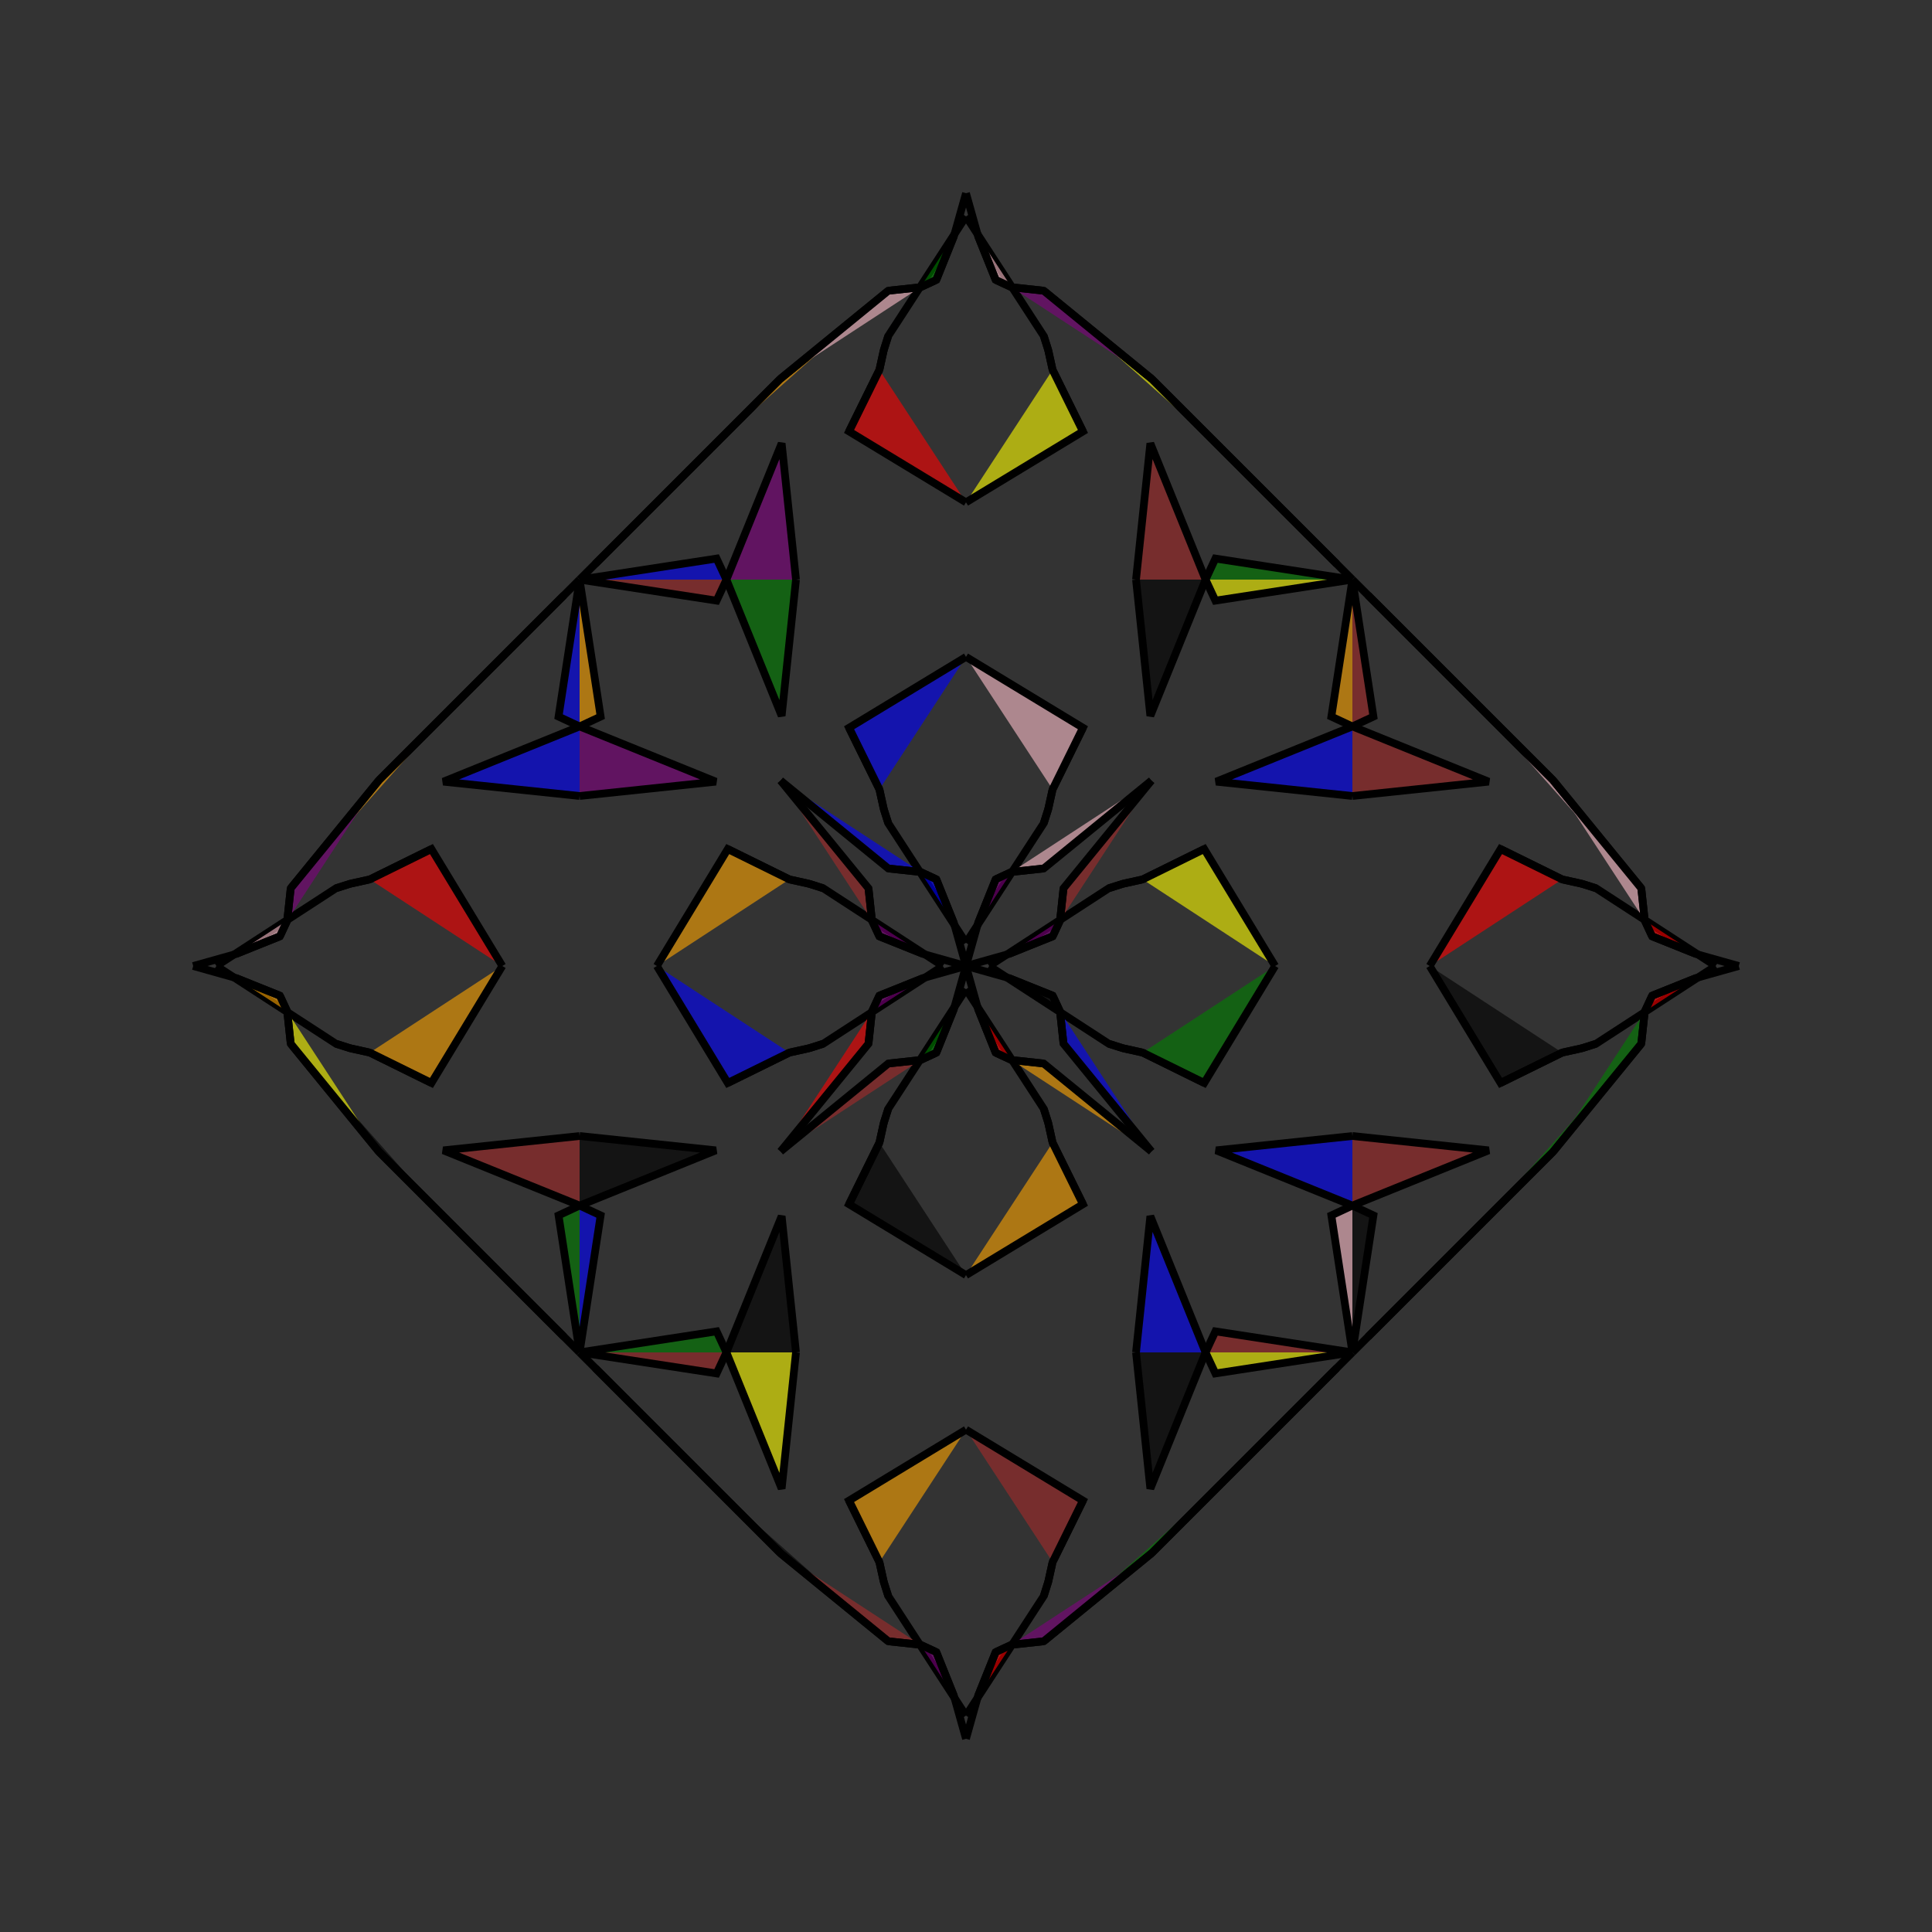 <?xml version="1.0" encoding="UTF-8"?>
<svg xmlns="http://www.w3.org/2000/svg" xmlns:xlink="http://www.w3.org/1999/xlink"
     width="250" height="250" viewBox="-125.0 -125.0 250 250">
<rect x="-125.0" y="-125.0" width="250" height="250" fill="#333333" stroke="none"/>
<defs>
</defs>
<path d="M3.0,-0.0 L18.481,-10.063 L20.292,-10.638" fill="brown" fill-opacity="0.6" stroke="black" stroke-width="1" />
<path d="M3.0,-0.0 L18.481,10.063 L20.292,10.638" fill="brown" fill-opacity="0.6" stroke="black" stroke-width="1" />
<path d="M18.481,-10.063 L20.292,-10.638 L22.859,-11.206" fill="purple" fill-opacity="0.6" stroke="black" stroke-width="1" />
<path d="M18.481,10.063 L20.292,10.638 L22.859,11.206" fill="black" fill-opacity="0.6" stroke="black" stroke-width="1" />
<path d="M20.292,-10.638 L22.859,-11.206 L30.827,-15.133" fill="purple" fill-opacity="0.6" stroke="black" stroke-width="1" />
<path d="M20.292,10.638 L22.859,11.206 L30.827,15.133" fill="black" fill-opacity="0.6" stroke="black" stroke-width="1" />
<path d="M22.859,-11.206 L30.827,-15.133 L40.0,-0.0" fill="yellow" fill-opacity="0.6" stroke="black" stroke-width="1" />
<path d="M22.859,11.206 L30.827,15.133 L40.0,-0.0" fill="green" fill-opacity="0.6" stroke="black" stroke-width="1" />
<path d="M50.0,-22.0 L32.368,-23.854 L50.0,-31.0" fill="blue" fill-opacity="0.6" stroke="black" stroke-width="1" />
<path d="M50.0,22.0 L32.368,23.854 L50.0,31.0" fill="blue" fill-opacity="0.6" stroke="black" stroke-width="1" />
<path d="M50.0,-31.0 L47.277,-32.272 L50.0,-50.0" fill="orange" fill-opacity="0.6" stroke="black" stroke-width="1" />
<path d="M50.0,31.0 L47.277,32.272 L50.0,50.0" fill="pink" fill-opacity="0.6" stroke="black" stroke-width="1" />
<path d="M50.0,50.0 L48.0,52.0 L33.0,67.0" fill="brown" fill-opacity="0.6" stroke="black" stroke-width="1" />
<path d="M50.0,-50.0 L48.0,-52.0 L33.0,-67.0" fill="red" fill-opacity="0.6" stroke="black" stroke-width="1" />
<path d="M48.0,52.0 L33.0,67.0 L24.0,76.0" fill="blue" fill-opacity="0.6" stroke="black" stroke-width="1" />
<path d="M48.0,-52.0 L33.0,-67.0 L24.0,-76.0" fill="orange" fill-opacity="0.6" stroke="black" stroke-width="1" />
<path d="M33.0,67.0 L24.0,76.0 L10.054,87.382" fill="green" fill-opacity="0.6" stroke="black" stroke-width="1" />
<path d="M33.0,-67.0 L24.0,-76.0 L10.054,-87.382" fill="yellow" fill-opacity="0.6" stroke="black" stroke-width="1" />
<path d="M24.0,-24.0 L12.618,-10.054 L12.169,-5.889" fill="brown" fill-opacity="0.6" stroke="black" stroke-width="1" />
<path d="M24.0,24.0 L12.618,10.054 L12.169,5.889" fill="blue" fill-opacity="0.6" stroke="black" stroke-width="1" />
<path d="M12.618,-10.054 L12.169,-5.889 L11.214,-3.837" fill="purple" fill-opacity="0.6" stroke="black" stroke-width="1" />
<path d="M12.618,10.054 L12.169,5.889 L11.214,3.837" fill="brown" fill-opacity="0.6" stroke="black" stroke-width="1" />
<path d="M12.169,-5.889 L11.214,-3.837 L5.532,-1.555" fill="purple" fill-opacity="0.6" stroke="black" stroke-width="1" />
<path d="M12.169,5.889 L11.214,3.837 L5.532,1.555" fill="black" fill-opacity="0.6" stroke="black" stroke-width="1" />
<path d="M11.214,-3.837 L5.532,-1.555 L0.0,-0.0" fill="black" fill-opacity="0.6" stroke="black" stroke-width="1" />
<path d="M11.214,3.837 L5.532,1.555 L0.0,-0.0" fill="orange" fill-opacity="0.6" stroke="black" stroke-width="1" />
<path d="M-3.0,-0.0 L-18.481,-10.063 L-20.292,-10.638" fill="red" fill-opacity="0.6" stroke="black" stroke-width="1" />
<path d="M-3.0,-0.0 L-18.481,10.063 L-20.292,10.638" fill="blue" fill-opacity="0.6" stroke="black" stroke-width="1" />
<path d="M-18.481,-10.063 L-20.292,-10.638 L-22.859,-11.206" fill="green" fill-opacity="0.6" stroke="black" stroke-width="1" />
<path d="M-18.481,10.063 L-20.292,10.638 L-22.859,11.206" fill="pink" fill-opacity="0.6" stroke="black" stroke-width="1" />
<path d="M-20.292,-10.638 L-22.859,-11.206 L-30.827,-15.133" fill="green" fill-opacity="0.6" stroke="black" stroke-width="1" />
<path d="M-20.292,10.638 L-22.859,11.206 L-30.827,15.133" fill="blue" fill-opacity="0.6" stroke="black" stroke-width="1" />
<path d="M-22.859,-11.206 L-30.827,-15.133 L-40.0,-0.0" fill="orange" fill-opacity="0.6" stroke="black" stroke-width="1" />
<path d="M-22.859,11.206 L-30.827,15.133 L-40.0,-0.0" fill="blue" fill-opacity="0.6" stroke="black" stroke-width="1" />
<path d="M-50.0,-22.0 L-32.368,-23.854 L-50.0,-31.0" fill="purple" fill-opacity="0.6" stroke="black" stroke-width="1" />
<path d="M-50.0,22.0 L-32.368,23.854 L-50.0,31.0" fill="black" fill-opacity="0.6" stroke="black" stroke-width="1" />
<path d="M-50.0,-31.0 L-47.277,-32.272 L-50.0,-50.0" fill="orange" fill-opacity="0.6" stroke="black" stroke-width="1" />
<path d="M-50.0,31.0 L-47.277,32.272 L-50.0,50.0" fill="blue" fill-opacity="0.6" stroke="black" stroke-width="1" />
<path d="M-50.0,50.0 L-48.0,52.0 L-33.0,67.0" fill="black" fill-opacity="0.6" stroke="black" stroke-width="1" />
<path d="M-50.0,-50.0 L-48.0,-52.0 L-33.0,-67.0" fill="orange" fill-opacity="0.6" stroke="black" stroke-width="1" />
<path d="M-48.0,52.0 L-33.0,67.0 L-24.0,76.0" fill="red" fill-opacity="0.6" stroke="black" stroke-width="1" />
<path d="M-48.0,-52.0 L-33.0,-67.0 L-24.0,-76.0" fill="yellow" fill-opacity="0.6" stroke="black" stroke-width="1" />
<path d="M-33.0,67.0 L-24.0,76.0 L-10.054,87.382" fill="black" fill-opacity="0.6" stroke="black" stroke-width="1" />
<path d="M-33.0,-67.0 L-24.0,-76.0 L-10.054,-87.382" fill="orange" fill-opacity="0.6" stroke="black" stroke-width="1" />
<path d="M-24.0,-24.0 L-12.618,-10.054 L-12.169,-5.889" fill="brown" fill-opacity="0.6" stroke="black" stroke-width="1" />
<path d="M-24.0,24.0 L-12.618,10.054 L-12.169,5.889" fill="red" fill-opacity="0.6" stroke="black" stroke-width="1" />
<path d="M-12.618,-10.054 L-12.169,-5.889 L-11.214,-3.837" fill="pink" fill-opacity="0.6" stroke="black" stroke-width="1" />
<path d="M-12.618,10.054 L-12.169,5.889 L-11.214,3.837" fill="purple" fill-opacity="0.6" stroke="black" stroke-width="1" />
<path d="M-12.169,-5.889 L-11.214,-3.837 L-5.532,-1.555" fill="purple" fill-opacity="0.6" stroke="black" stroke-width="1" />
<path d="M-12.169,5.889 L-11.214,3.837 L-5.532,1.555" fill="purple" fill-opacity="0.6" stroke="black" stroke-width="1" />
<path d="M-11.214,-3.837 L-5.532,-1.555 L0.0,-0.0" fill="brown" fill-opacity="0.6" stroke="black" stroke-width="1" />
<path d="M-11.214,3.837 L-5.532,1.555 L0.0,-0.0" fill="yellow" fill-opacity="0.6" stroke="black" stroke-width="1" />
<path d="M97.0,-0.0 L81.519,10.063 L79.708,10.638" fill="purple" fill-opacity="0.6" stroke="black" stroke-width="1" />
<path d="M97.0,-0.0 L81.519,-10.063 L79.708,-10.638" fill="brown" fill-opacity="0.6" stroke="black" stroke-width="1" />
<path d="M81.519,10.063 L79.708,10.638 L77.141,11.206" fill="orange" fill-opacity="0.6" stroke="black" stroke-width="1" />
<path d="M81.519,-10.063 L79.708,-10.638 L77.141,-11.206" fill="purple" fill-opacity="0.6" stroke="black" stroke-width="1" />
<path d="M79.708,10.638 L77.141,11.206 L69.173,15.133" fill="black" fill-opacity="0.6" stroke="black" stroke-width="1" />
<path d="M79.708,-10.638 L77.141,-11.206 L69.173,-15.133" fill="purple" fill-opacity="0.6" stroke="black" stroke-width="1" />
<path d="M77.141,11.206 L69.173,15.133 L60.0,-0.0" fill="black" fill-opacity="0.6" stroke="black" stroke-width="1" />
<path d="M77.141,-11.206 L69.173,-15.133 L60.0,-0.0" fill="red" fill-opacity="0.6" stroke="black" stroke-width="1" />
<path d="M50.0,22.0 L67.632,23.854 L50.0,31.0" fill="brown" fill-opacity="0.6" stroke="black" stroke-width="1" />
<path d="M50.0,-22.0 L67.632,-23.854 L50.0,-31.0" fill="brown" fill-opacity="0.6" stroke="black" stroke-width="1" />
<path d="M50.0,31.0 L52.723,32.272 L50.0,50.0" fill="black" fill-opacity="0.6" stroke="black" stroke-width="1" />
<path d="M50.0,-31.0 L52.723,-32.272 L50.0,-50.0" fill="brown" fill-opacity="0.6" stroke="black" stroke-width="1" />
<path d="M50.0,50.0 L52.0,48.0 L67.0,33.0" fill="red" fill-opacity="0.6" stroke="black" stroke-width="1" />
<path d="M50.0,-50.0 L52.0,-48.0 L67.0,-33.0" fill="purple" fill-opacity="0.6" stroke="black" stroke-width="1" />
<path d="M52.0,48.0 L67.0,33.0 L76.0,24.0" fill="black" fill-opacity="0.6" stroke="black" stroke-width="1" />
<path d="M52.0,-48.0 L67.0,-33.0 L76.0,-24.0" fill="pink" fill-opacity="0.6" stroke="black" stroke-width="1" />
<path d="M67.0,33.0 L76.0,24.0 L87.382,10.054" fill="green" fill-opacity="0.6" stroke="black" stroke-width="1" />
<path d="M67.0,-33.0 L76.0,-24.0 L87.382,-10.054" fill="pink" fill-opacity="0.6" stroke="black" stroke-width="1" />
<path d="M76.0,24.0 L87.382,10.054 L87.831,5.889" fill="green" fill-opacity="0.6" stroke="black" stroke-width="1" />
<path d="M76.0,-24.0 L87.382,-10.054 L87.831,-5.889" fill="pink" fill-opacity="0.6" stroke="black" stroke-width="1" />
<path d="M87.382,10.054 L87.831,5.889 L88.786,3.837" fill="yellow" fill-opacity="0.6" stroke="black" stroke-width="1" />
<path d="M87.382,-10.054 L87.831,-5.889 L88.786,-3.837" fill="yellow" fill-opacity="0.6" stroke="black" stroke-width="1" />
<path d="M87.831,5.889 L88.786,3.837 L94.468,1.555" fill="red" fill-opacity="0.6" stroke="black" stroke-width="1" />
<path d="M87.831,-5.889 L88.786,-3.837 L94.468,-1.555" fill="red" fill-opacity="0.6" stroke="black" stroke-width="1" />
<path d="M88.786,3.837 L94.468,1.555 L100.0,-0.0" fill="orange" fill-opacity="0.6" stroke="black" stroke-width="1" />
<path d="M88.786,-3.837 L94.468,-1.555 L100.0,-0.0" fill="pink" fill-opacity="0.6" stroke="black" stroke-width="1" />
<path d="M0.0,-3.0 L10.063,-18.481 L10.638,-20.292" fill="pink" fill-opacity="0.6" stroke="black" stroke-width="1" />
<path d="M0.0,3.0 L10.063,18.481 L10.638,20.292" fill="black" fill-opacity="0.6" stroke="black" stroke-width="1" />
<path d="M0.0,97.0 L10.063,81.519 L10.638,79.708" fill="orange" fill-opacity="0.6" stroke="black" stroke-width="1" />
<path d="M0.0,-97.0 L10.063,-81.519 L10.638,-79.708" fill="blue" fill-opacity="0.6" stroke="black" stroke-width="1" />
<path d="M10.063,-18.481 L10.638,-20.292 L11.206,-22.859" fill="red" fill-opacity="0.6" stroke="black" stroke-width="1" />
<path d="M10.063,18.481 L10.638,20.292 L11.206,22.859" fill="yellow" fill-opacity="0.6" stroke="black" stroke-width="1" />
<path d="M10.063,81.519 L10.638,79.708 L11.206,77.141" fill="orange" fill-opacity="0.6" stroke="black" stroke-width="1" />
<path d="M10.063,-81.519 L10.638,-79.708 L11.206,-77.141" fill="purple" fill-opacity="0.6" stroke="black" stroke-width="1" />
<path d="M10.638,-20.292 L11.206,-22.859 L15.133,-30.827" fill="red" fill-opacity="0.6" stroke="black" stroke-width="1" />
<path d="M10.638,20.292 L11.206,22.859 L15.133,30.827" fill="brown" fill-opacity="0.6" stroke="black" stroke-width="1" />
<path d="M10.638,79.708 L11.206,77.141 L15.133,69.173" fill="pink" fill-opacity="0.6" stroke="black" stroke-width="1" />
<path d="M10.638,-79.708 L11.206,-77.141 L15.133,-69.173" fill="purple" fill-opacity="0.6" stroke="black" stroke-width="1" />
<path d="M11.206,-22.859 L15.133,-30.827 L0.0,-40.0" fill="pink" fill-opacity="0.6" stroke="black" stroke-width="1" />
<path d="M11.206,22.859 L15.133,30.827 L0.0,40.0" fill="orange" fill-opacity="0.6" stroke="black" stroke-width="1" />
<path d="M11.206,77.141 L15.133,69.173 L0.0,60.0" fill="brown" fill-opacity="0.6" stroke="black" stroke-width="1" />
<path d="M11.206,-77.141 L15.133,-69.173 L0.0,-60.0" fill="yellow" fill-opacity="0.6" stroke="black" stroke-width="1" />
<path d="M22.0,-50.0 L23.854,-32.368 L31.0,-50.0" fill="black" fill-opacity="0.6" stroke="black" stroke-width="1" />
<path d="M22.0,50.0 L23.854,32.368 L31.0,50.0" fill="blue" fill-opacity="0.6" stroke="black" stroke-width="1" />
<path d="M22.0,50.0 L23.854,67.632 L31.0,50.0" fill="black" fill-opacity="0.6" stroke="black" stroke-width="1" />
<path d="M22.0,-50.0 L23.854,-67.632 L31.0,-50.0" fill="brown" fill-opacity="0.6" stroke="black" stroke-width="1" />
<path d="M31.0,-50.0 L32.272,-47.277 L50.0,-50.0" fill="yellow" fill-opacity="0.6" stroke="black" stroke-width="1" />
<path d="M31.0,50.0 L32.272,47.277 L50.0,50.0" fill="brown" fill-opacity="0.6" stroke="black" stroke-width="1" />
<path d="M31.0,50.0 L32.272,52.723 L50.0,50.0" fill="yellow" fill-opacity="0.6" stroke="black" stroke-width="1" />
<path d="M31.0,-50.0 L32.272,-52.723 L50.0,-50.0" fill="green" fill-opacity="0.6" stroke="black" stroke-width="1" />
<path d="M24.0,-24.0 L10.054,-12.618 L5.889,-12.169" fill="pink" fill-opacity="0.6" stroke="black" stroke-width="1" />
<path d="M24.0,24.0 L10.054,12.618 L5.889,12.169" fill="orange" fill-opacity="0.6" stroke="black" stroke-width="1" />
<path d="M24.0,76.0 L10.054,87.382 L5.889,87.831" fill="purple" fill-opacity="0.6" stroke="black" stroke-width="1" />
<path d="M24.0,-76.0 L10.054,-87.382 L5.889,-87.831" fill="purple" fill-opacity="0.6" stroke="black" stroke-width="1" />
<path d="M10.054,-12.618 L5.889,-12.169 L3.837,-11.214" fill="blue" fill-opacity="0.6" stroke="black" stroke-width="1" />
<path d="M10.054,12.618 L5.889,12.169 L3.837,11.214" fill="orange" fill-opacity="0.6" stroke="black" stroke-width="1" />
<path d="M10.054,87.382 L5.889,87.831 L3.837,88.786" fill="orange" fill-opacity="0.6" stroke="black" stroke-width="1" />
<path d="M10.054,-87.382 L5.889,-87.831 L3.837,-88.786" fill="blue" fill-opacity="0.6" stroke="black" stroke-width="1" />
<path d="M5.889,-12.169 L3.837,-11.214 L1.555,-5.532" fill="purple" fill-opacity="0.6" stroke="black" stroke-width="1" />
<path d="M5.889,12.169 L3.837,11.214 L1.555,5.532" fill="red" fill-opacity="0.6" stroke="black" stroke-width="1" />
<path d="M5.889,87.831 L3.837,88.786 L1.555,94.468" fill="red" fill-opacity="0.6" stroke="black" stroke-width="1" />
<path d="M5.889,-87.831 L3.837,-88.786 L1.555,-94.468" fill="pink" fill-opacity="0.6" stroke="black" stroke-width="1" />
<path d="M3.837,-11.214 L1.555,-5.532 L0.0,-0.0" fill="blue" fill-opacity="0.6" stroke="black" stroke-width="1" />
<path d="M3.837,11.214 L1.555,5.532 L0.0,-0.0" fill="black" fill-opacity="0.6" stroke="black" stroke-width="1" />
<path d="M3.837,88.786 L1.555,94.468 L0.0,100.0" fill="red" fill-opacity="0.6" stroke="black" stroke-width="1" />
<path d="M3.837,-88.786 L1.555,-94.468 L0.0,-100.0" fill="orange" fill-opacity="0.6" stroke="black" stroke-width="1" />
<path d="M0.0,97.0 L-10.063,81.519 L-10.638,79.708" fill="pink" fill-opacity="0.6" stroke="black" stroke-width="1" />
<path d="M0.0,-3.0 L-10.063,-18.481 L-10.638,-20.292" fill="brown" fill-opacity="0.6" stroke="black" stroke-width="1" />
<path d="M0.0,3.0 L-10.063,18.481 L-10.638,20.292" fill="brown" fill-opacity="0.6" stroke="black" stroke-width="1" />
<path d="M0.0,-97.0 L-10.063,-81.519 L-10.638,-79.708" fill="yellow" fill-opacity="0.6" stroke="black" stroke-width="1" />
<path d="M-10.063,81.519 L-10.638,79.708 L-11.206,77.141" fill="brown" fill-opacity="0.6" stroke="black" stroke-width="1" />
<path d="M-10.063,-18.481 L-10.638,-20.292 L-11.206,-22.859" fill="yellow" fill-opacity="0.6" stroke="black" stroke-width="1" />
<path d="M-10.063,18.481 L-10.638,20.292 L-11.206,22.859" fill="brown" fill-opacity="0.6" stroke="black" stroke-width="1" />
<path d="M-10.063,-81.519 L-10.638,-79.708 L-11.206,-77.141" fill="red" fill-opacity="0.6" stroke="black" stroke-width="1" />
<path d="M-10.638,79.708 L-11.206,77.141 L-15.133,69.173" fill="black" fill-opacity="0.6" stroke="black" stroke-width="1" />
<path d="M-10.638,-20.292 L-11.206,-22.859 L-15.133,-30.827" fill="black" fill-opacity="0.6" stroke="black" stroke-width="1" />
<path d="M-10.638,20.292 L-11.206,22.859 L-15.133,30.827" fill="brown" fill-opacity="0.6" stroke="black" stroke-width="1" />
<path d="M-10.638,-79.708 L-11.206,-77.141 L-15.133,-69.173" fill="red" fill-opacity="0.6" stroke="black" stroke-width="1" />
<path d="M-11.206,77.141 L-15.133,69.173 L0.0,60.0" fill="orange" fill-opacity="0.6" stroke="black" stroke-width="1" />
<path d="M-11.206,-22.859 L-15.133,-30.827 L0.0,-40.0" fill="blue" fill-opacity="0.6" stroke="black" stroke-width="1" />
<path d="M-11.206,22.859 L-15.133,30.827 L0.0,40.0" fill="black" fill-opacity="0.6" stroke="black" stroke-width="1" />
<path d="M-11.206,-77.141 L-15.133,-69.173 L0.0,-60.0" fill="red" fill-opacity="0.6" stroke="black" stroke-width="1" />
<path d="M-22.0,50.0 L-23.854,67.632 L-31.0,50.0" fill="yellow" fill-opacity="0.6" stroke="black" stroke-width="1" />
<path d="M-22.0,-50.0 L-23.854,-32.368 L-31.0,-50.0" fill="green" fill-opacity="0.6" stroke="black" stroke-width="1" />
<path d="M-22.0,50.0 L-23.854,32.368 L-31.0,50.0" fill="black" fill-opacity="0.6" stroke="black" stroke-width="1" />
<path d="M-22.0,-50.0 L-23.854,-67.632 L-31.0,-50.0" fill="purple" fill-opacity="0.6" stroke="black" stroke-width="1" />
<path d="M-31.0,50.0 L-32.272,52.723 L-50.0,50.0" fill="brown" fill-opacity="0.6" stroke="black" stroke-width="1" />
<path d="M-31.0,-50.0 L-32.272,-47.277 L-50.0,-50.0" fill="brown" fill-opacity="0.6" stroke="black" stroke-width="1" />
<path d="M-31.0,50.0 L-32.272,47.277 L-50.0,50.0" fill="green" fill-opacity="0.6" stroke="black" stroke-width="1" />
<path d="M-31.0,-50.0 L-32.272,-52.723 L-50.0,-50.0" fill="blue" fill-opacity="0.6" stroke="black" stroke-width="1" />
<path d="M-24.0,76.0 L-10.054,87.382 L-5.889,87.831" fill="brown" fill-opacity="0.6" stroke="black" stroke-width="1" />
<path d="M-24.0,-24.0 L-10.054,-12.618 L-5.889,-12.169" fill="blue" fill-opacity="0.6" stroke="black" stroke-width="1" />
<path d="M-24.0,24.0 L-10.054,12.618 L-5.889,12.169" fill="brown" fill-opacity="0.6" stroke="black" stroke-width="1" />
<path d="M-24.0,-76.0 L-10.054,-87.382 L-5.889,-87.831" fill="pink" fill-opacity="0.6" stroke="black" stroke-width="1" />
<path d="M-10.054,87.382 L-5.889,87.831 L-3.837,88.786" fill="orange" fill-opacity="0.6" stroke="black" stroke-width="1" />
<path d="M-10.054,-12.618 L-5.889,-12.169 L-3.837,-11.214" fill="brown" fill-opacity="0.6" stroke="black" stroke-width="1" />
<path d="M-10.054,12.618 L-5.889,12.169 L-3.837,11.214" fill="black" fill-opacity="0.6" stroke="black" stroke-width="1" />
<path d="M-10.054,-87.382 L-5.889,-87.831 L-3.837,-88.786" fill="orange" fill-opacity="0.6" stroke="black" stroke-width="1" />
<path d="M-5.889,87.831 L-3.837,88.786 L-1.555,94.468" fill="purple" fill-opacity="0.6" stroke="black" stroke-width="1" />
<path d="M-5.889,-12.169 L-3.837,-11.214 L-1.555,-5.532" fill="blue" fill-opacity="0.6" stroke="black" stroke-width="1" />
<path d="M-5.889,12.169 L-3.837,11.214 L-1.555,5.532" fill="green" fill-opacity="0.6" stroke="black" stroke-width="1" />
<path d="M-5.889,-87.831 L-3.837,-88.786 L-1.555,-94.468" fill="green" fill-opacity="0.6" stroke="black" stroke-width="1" />
<path d="M-3.837,88.786 L-1.555,94.468 L0.0,100.0" fill="red" fill-opacity="0.6" stroke="black" stroke-width="1" />
<path d="M-3.837,-11.214 L-1.555,-5.532 L0.0,-0.0" fill="orange" fill-opacity="0.6" stroke="black" stroke-width="1" />
<path d="M-3.837,11.214 L-1.555,5.532 L0.0,-0.0" fill="purple" fill-opacity="0.6" stroke="black" stroke-width="1" />
<path d="M-3.837,-88.786 L-1.555,-94.468 L0.0,-100.0" fill="green" fill-opacity="0.6" stroke="black" stroke-width="1" />
<path d="M-97.0,-0.0 L-81.519,-10.063 L-79.708,-10.638" fill="green" fill-opacity="0.6" stroke="black" stroke-width="1" />
<path d="M-97.0,-0.0 L-81.519,10.063 L-79.708,10.638" fill="orange" fill-opacity="0.6" stroke="black" stroke-width="1" />
<path d="M-81.519,-10.063 L-79.708,-10.638 L-77.141,-11.206" fill="pink" fill-opacity="0.6" stroke="black" stroke-width="1" />
<path d="M-81.519,10.063 L-79.708,10.638 L-77.141,11.206" fill="green" fill-opacity="0.6" stroke="black" stroke-width="1" />
<path d="M-79.708,-10.638 L-77.141,-11.206 L-69.173,-15.133" fill="brown" fill-opacity="0.6" stroke="black" stroke-width="1" />
<path d="M-79.708,10.638 L-77.141,11.206 L-69.173,15.133" fill="purple" fill-opacity="0.6" stroke="black" stroke-width="1" />
<path d="M-77.141,-11.206 L-69.173,-15.133 L-60.0,-0.0" fill="red" fill-opacity="0.6" stroke="black" stroke-width="1" />
<path d="M-77.141,11.206 L-69.173,15.133 L-60.0,-0.0" fill="orange" fill-opacity="0.6" stroke="black" stroke-width="1" />
<path d="M-50.0,-22.0 L-67.632,-23.854 L-50.0,-31.0" fill="blue" fill-opacity="0.6" stroke="black" stroke-width="1" />
<path d="M-50.0,22.0 L-67.632,23.854 L-50.0,31.0" fill="brown" fill-opacity="0.6" stroke="black" stroke-width="1" />
<path d="M-50.0,-31.0 L-52.723,-32.272 L-50.0,-50.0" fill="blue" fill-opacity="0.6" stroke="black" stroke-width="1" />
<path d="M-50.0,31.0 L-52.723,32.272 L-50.0,50.0" fill="green" fill-opacity="0.6" stroke="black" stroke-width="1" />
<path d="M-50.0,-50.0 L-52.0,-48.0 L-67.0,-33.0" fill="blue" fill-opacity="0.6" stroke="black" stroke-width="1" />
<path d="M-50.0,50.0 L-52.0,48.0 L-67.0,33.0" fill="pink" fill-opacity="0.6" stroke="black" stroke-width="1" />
<path d="M-52.0,-48.0 L-67.0,-33.0 L-76.0,-24.0" fill="orange" fill-opacity="0.6" stroke="black" stroke-width="1" />
<path d="M-52.0,48.0 L-67.0,33.0 L-76.0,24.0" fill="pink" fill-opacity="0.6" stroke="black" stroke-width="1" />
<path d="M-67.0,-33.0 L-76.0,-24.0 L-87.382,-10.054" fill="orange" fill-opacity="0.6" stroke="black" stroke-width="1" />
<path d="M-67.0,33.0 L-76.0,24.0 L-87.382,10.054" fill="black" fill-opacity="0.6" stroke="black" stroke-width="1" />
<path d="M-76.0,-24.0 L-87.382,-10.054 L-87.831,-5.889" fill="purple" fill-opacity="0.6" stroke="black" stroke-width="1" />
<path d="M-76.0,24.0 L-87.382,10.054 L-87.831,5.889" fill="yellow" fill-opacity="0.6" stroke="black" stroke-width="1" />
<path d="M-87.382,-10.054 L-87.831,-5.889 L-88.786,-3.837" fill="green" fill-opacity="0.6" stroke="black" stroke-width="1" />
<path d="M-87.382,10.054 L-87.831,5.889 L-88.786,3.837" fill="purple" fill-opacity="0.6" stroke="black" stroke-width="1" />
<path d="M-87.831,-5.889 L-88.786,-3.837 L-94.468,-1.555" fill="pink" fill-opacity="0.6" stroke="black" stroke-width="1" />
<path d="M-87.831,5.889 L-88.786,3.837 L-94.468,1.555" fill="orange" fill-opacity="0.6" stroke="black" stroke-width="1" />
<path d="M-88.786,-3.837 L-94.468,-1.555 L-100.0,-0.0" fill="orange" fill-opacity="0.6" stroke="black" stroke-width="1" />
<path d="M-88.786,3.837 L-94.468,1.555 L-100.0,-0.0" fill="blue" fill-opacity="0.6" stroke="black" stroke-width="1" />
</svg>